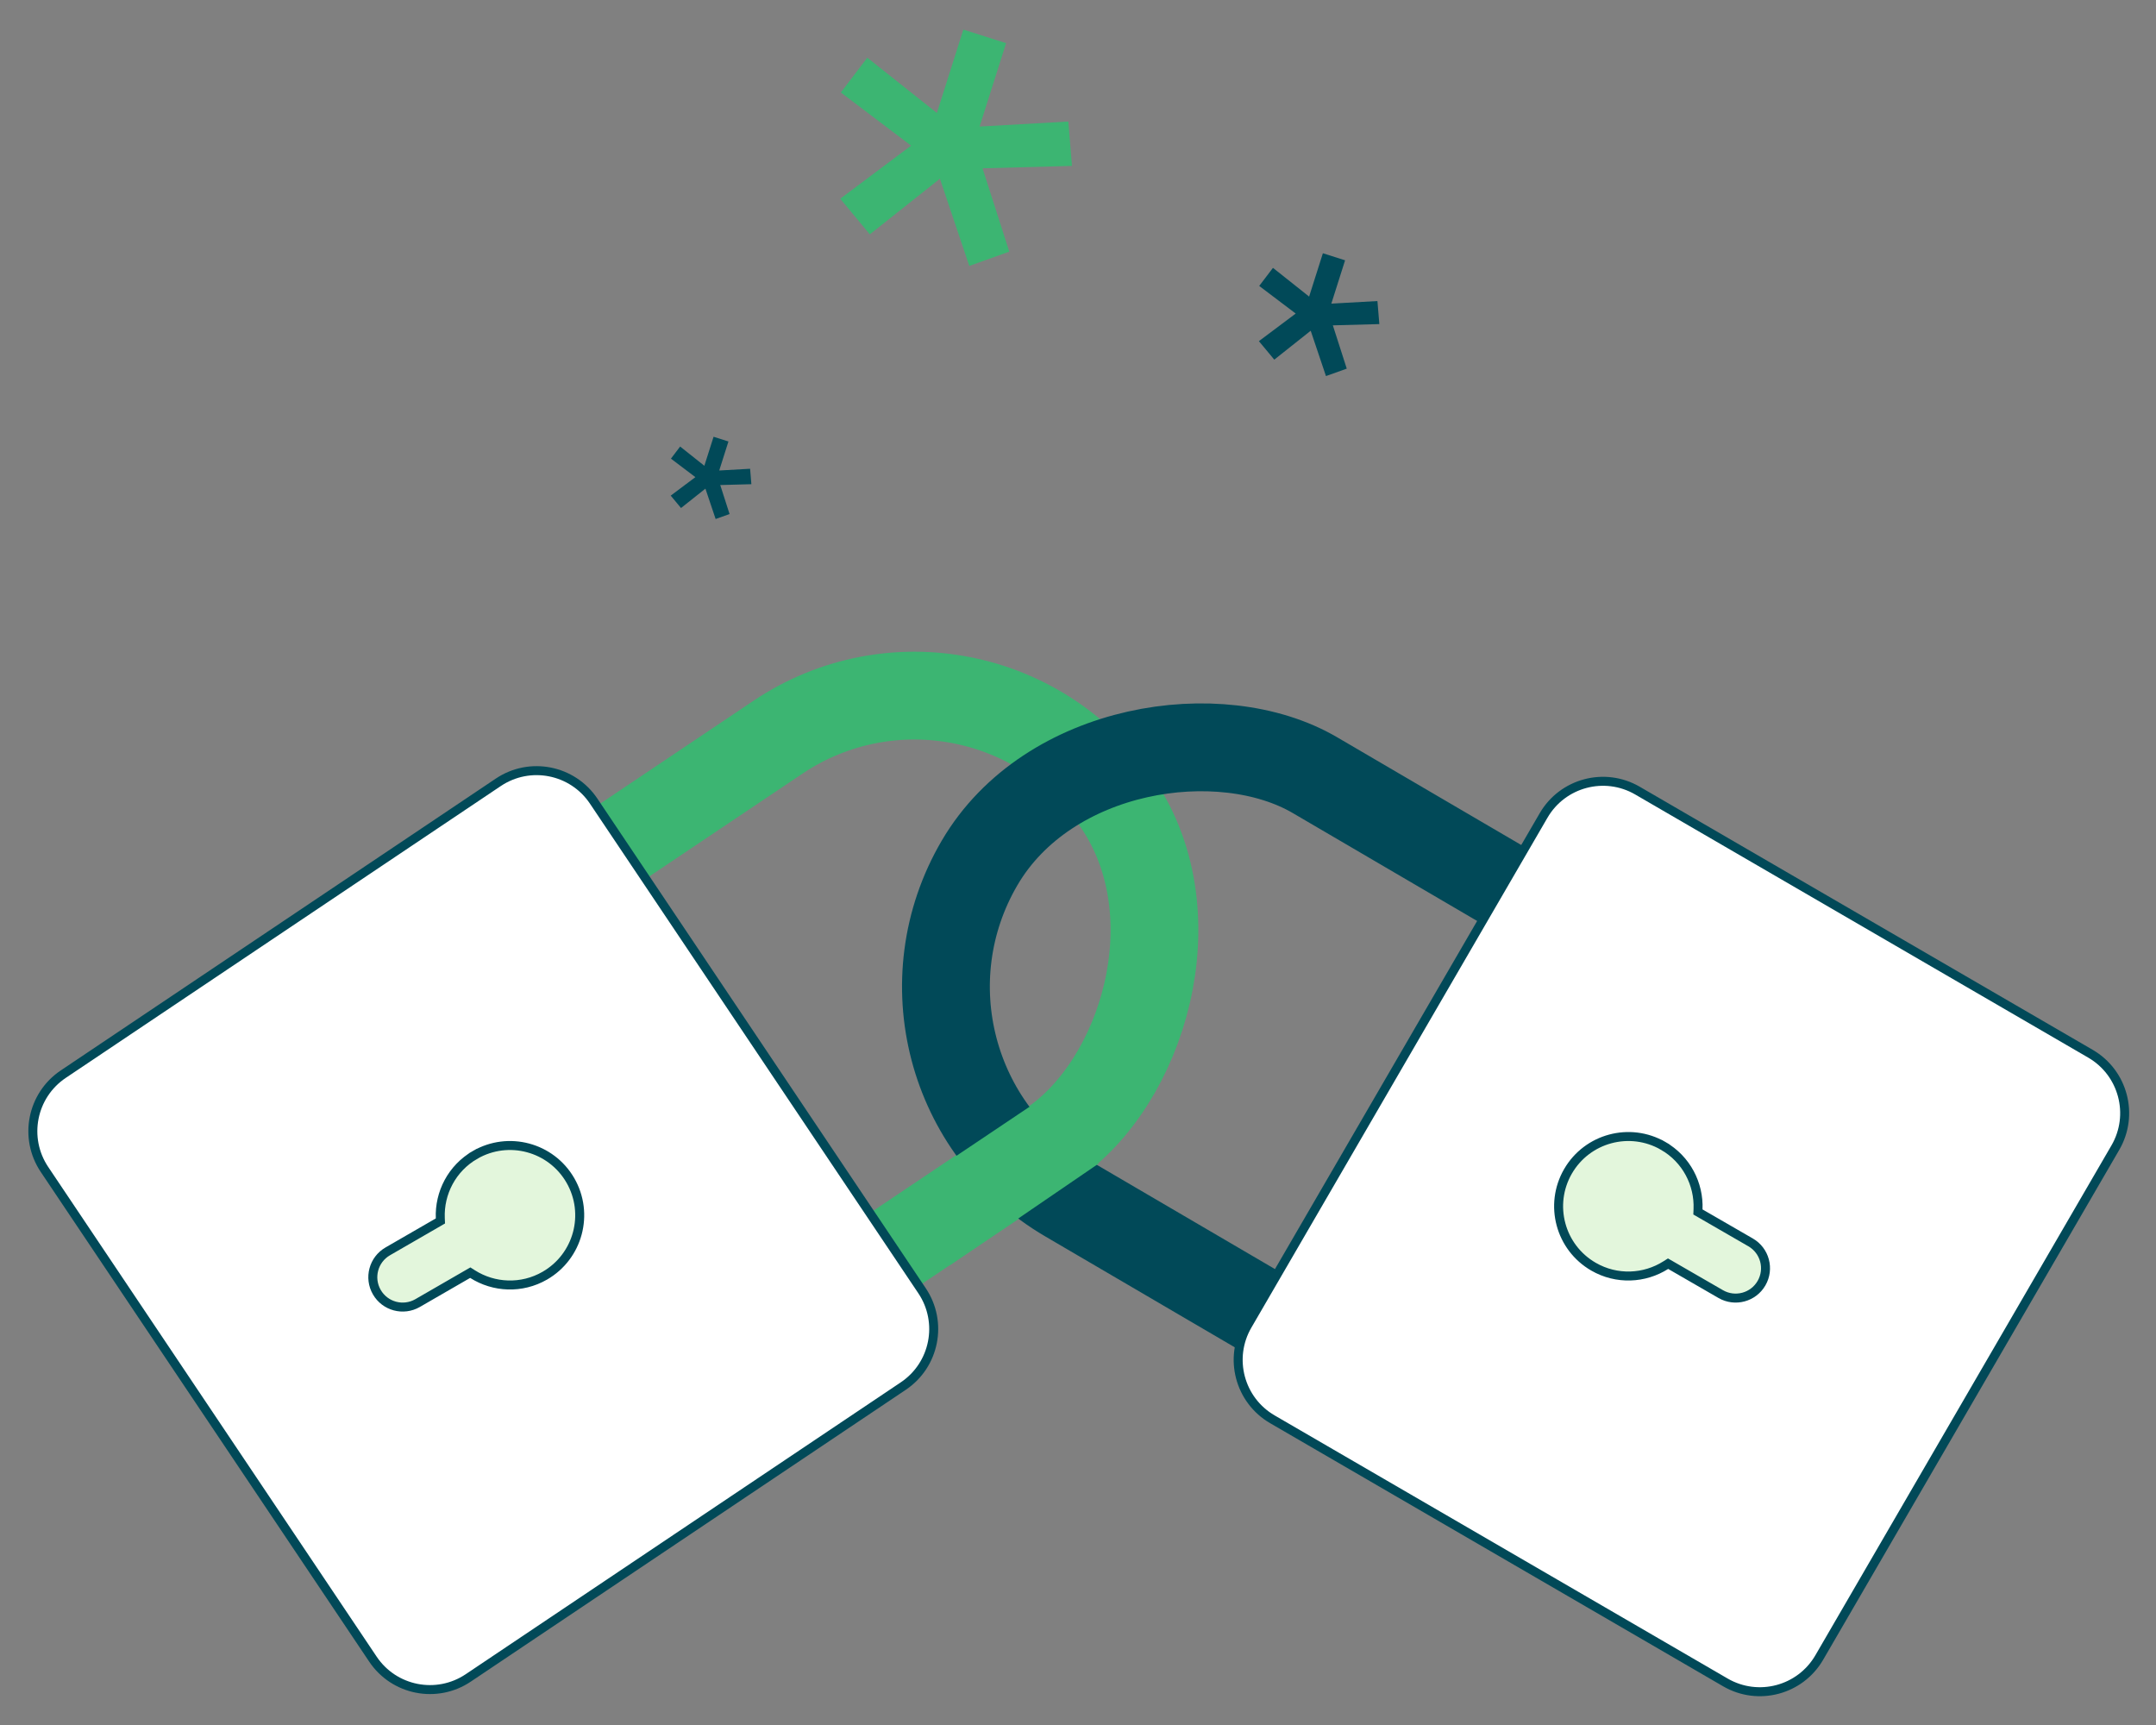 <svg width="240" height="192" viewBox="0 0 240 192" fill="none" xmlns="http://www.w3.org/2000/svg">
<rect x="0" y="0" width="240" height="192" fill="#808080" stroke="none"/>
<rect x="-1.336" y="6.782" width="54.591" height="86.043" rx="27.296" transform="matrix(0.557 0.83 -0.83 0.557 115.626 64.184)" stroke="#3CB572" stroke-width="9.776"/>
<rect x="-6.688" y="1.747" width="54.591" height="86.043" rx="27.296" transform="matrix(-0.505 0.863 -0.863 -0.505 195.21 122.602)" stroke="#014958" stroke-width="9.776"/>
<path d="M117.852 121.01L122.278 129.523L105.743 140.825L100.333 132.76L117.852 121.01Z" fill="#3CB572"/>
<path d="M55.472 87.073C58.979 84.721 63.729 85.657 66.082 89.164L102.641 143.667C104.993 147.174 104.057 151.924 100.55 154.276L52.122 186.761C48.614 189.113 43.864 188.177 41.512 184.67L4.953 130.167C2.601 126.66 3.537 121.91 7.044 119.558L55.472 87.073Z" fill="white" stroke="#014958"/>
<path d="M49.013 135.594L49.026 135.896L48.764 136.048L43.163 139.282L43.163 139.282C41.573 140.199 41.029 142.232 41.946 143.821L41.946 143.821C42.864 145.411 44.896 145.955 46.486 145.038L52.086 141.804L52.349 141.653L52.604 141.815C54.967 143.315 58.061 143.481 60.651 141.986C64.363 139.842 65.635 135.095 63.492 131.382C61.349 127.67 56.601 126.398 52.889 128.541L52.641 128.111L52.889 128.541C50.299 130.036 48.897 132.798 49.013 135.594Z" fill="#E3F6DC" stroke="#014958"/>
<path d="M232.704 117.284C236.356 119.405 237.597 124.085 235.476 127.737L202.516 184.488C200.395 188.14 195.715 189.381 192.064 187.26L141.637 157.973C137.986 155.852 136.745 151.172 138.866 147.521L171.826 90.769C173.947 87.118 178.626 85.877 182.278 87.998L232.704 117.284Z" fill="white" stroke="#014958"/>
<path d="M189.02 134.594L189.008 134.896L189.27 135.048L194.871 138.282L194.871 138.282C196.46 139.199 197.005 141.232 196.087 142.821L196.087 142.821C195.169 144.411 193.137 144.955 191.547 144.038L185.947 140.804L185.685 140.653L185.429 140.815C183.066 142.315 179.972 142.481 177.382 140.986C173.67 138.842 172.398 134.095 174.541 130.382C176.685 126.67 181.432 125.398 185.144 127.541L185.393 127.111L185.144 127.541C187.734 129.036 189.137 131.798 189.02 134.594Z" fill="#E3F6DC" stroke="#014958"/>
<path d="M109.048 14.083L111.994 4.804L107.237 3.293L104.291 12.573L96.544 6.422L93.598 10.293L101.419 16.21L93.534 22.119L96.825 26.083L104.628 19.891L107.898 29.599L112.351 28.009L109.373 18.736L119.331 18.465L118.924 13.528L109.048 14.083Z" fill="#3CB572"/>
<path d="M80.063 52.368L81.088 49.139L79.433 48.613L78.407 51.843L75.711 49.702L74.686 51.049L77.408 53.108L74.663 55.165L75.809 56.544L78.525 54.389L79.662 57.768L81.213 57.215L80.176 53.987L83.641 53.893L83.5 52.175L80.063 52.368Z" fill="#014958"/>
<path d="M148.2 33.795L149.731 28.973L147.26 28.188L145.728 33.01L141.703 29.814L140.172 31.826L144.236 34.9L140.138 37.971L141.849 40.031L145.904 36.813L147.603 41.858L149.917 41.031L148.369 36.213L153.544 36.072L153.332 33.507L148.2 33.795Z" fill="#014958"/>
</svg>
